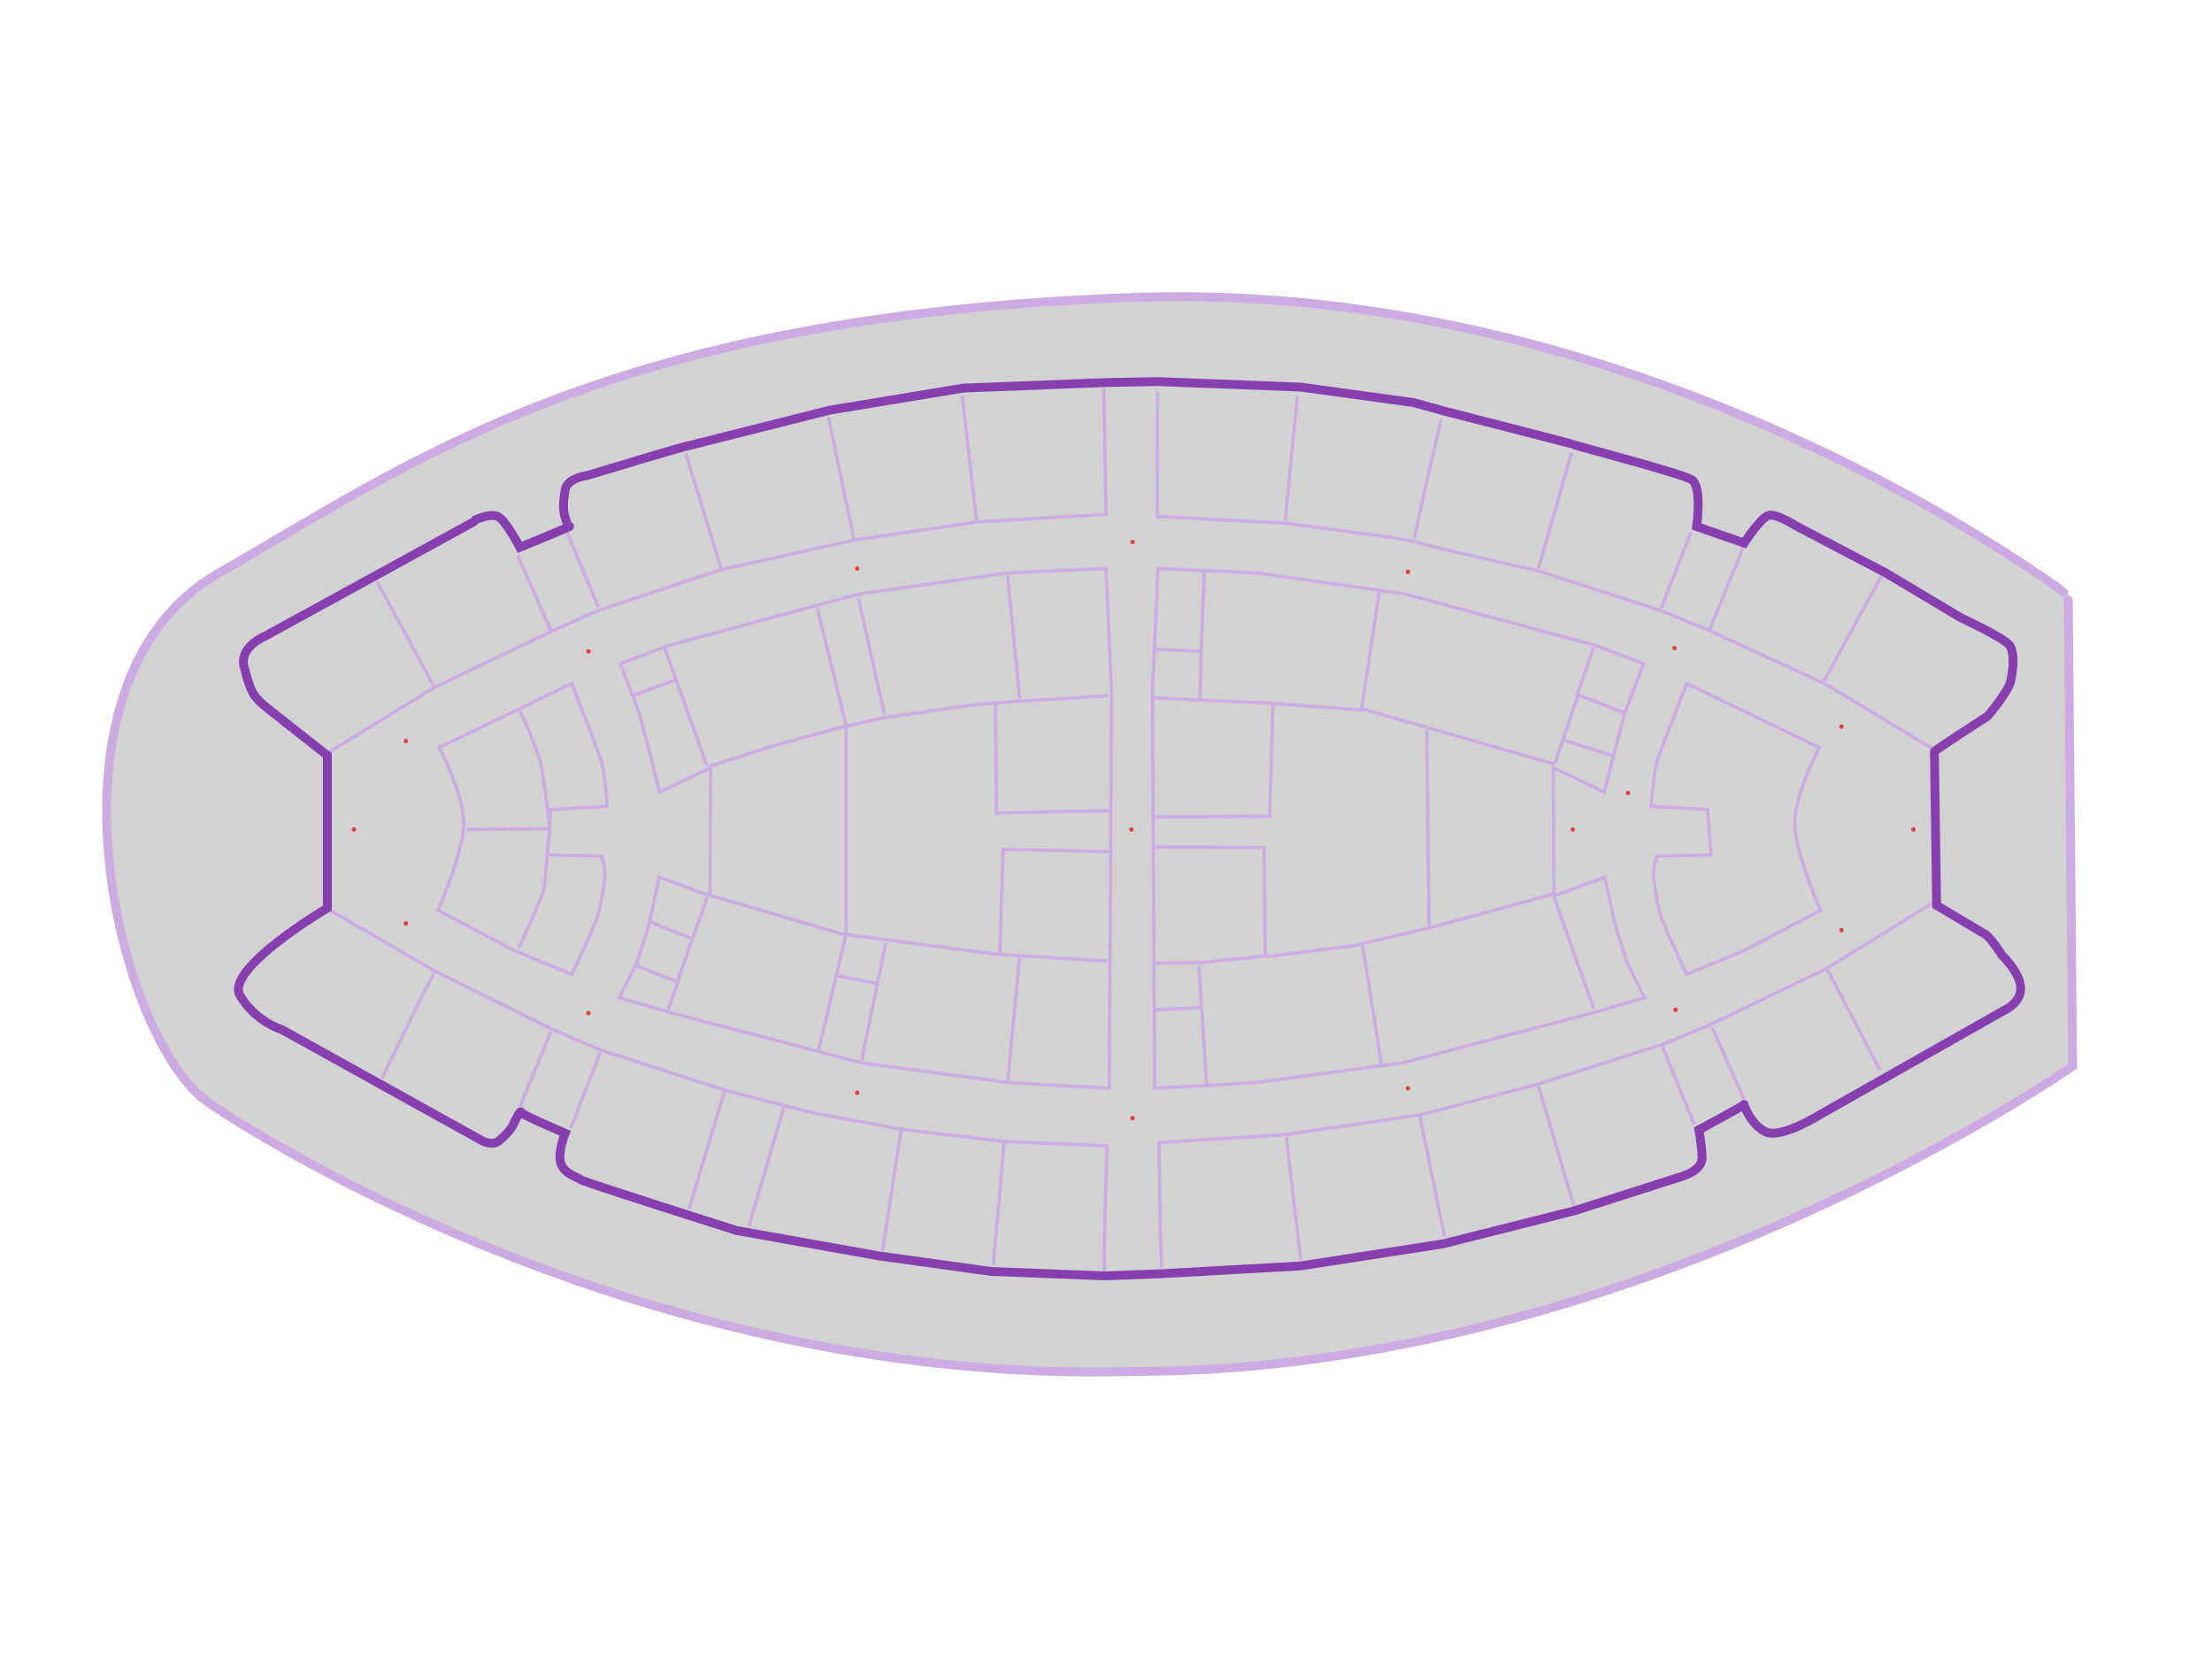 <?xml version="1.0" encoding="UTF-8" standalone="no"?>
<!-- Created with Inkscape (http://www.inkscape.org/) -->

<svg
   width="200cm"
   height="150cm"
   viewBox="0 0 2 1.5"
   version="1.1"
   id="svg1"
   xml:space="preserve"
   inkscape:version="1.4.2 (f4327f4, 2025-05-13)"
   sodipodi:docname="istF1.svg"
   inkscape:export-filename="..\..\Downloads\IST floor 1.png"
   inkscape:export-xdpi="96"
   inkscape:export-ydpi="96"
   xmlns:inkscape="http://www.inkscape.org/namespaces/inkscape"
   xmlns:sodipodi="http://sodipodi.sourceforge.net/DTD/sodipodi-0.dtd"
   xmlns:xlink="http://www.w3.org/1999/xlink"
   xmlns="http://www.w3.org/2000/svg"
   xmlns:svg="http://www.w3.org/2000/svg"
   xmlns:rdf="http://www.w3.org/1999/02/22-rdf-syntax-ns#"
   xmlns:cc="http://creativecommons.org/ns#"
   xmlns:dc="http://purl.org/dc/elements/1.1/"><title
     id="title1">IST first floor</title><sodipodi:namedview
     id="namedview1"
     pagecolor="#505050"
     bordercolor="#eeeeee"
     borderopacity="1"
     inkscape:showpageshadow="0"
     inkscape:pageopacity="0"
     inkscape:pagecheckerboard="0"
     inkscape:deskcolor="#505050"
     inkscape:document-units="cm"
     inkscape:zoom="0.10389563"
     inkscape:cx="4061.7685"
     inkscape:cy="2550.6366"
     inkscape:window-width="3840"
     inkscape:window-height="2120"
     inkscape:window-x="-12"
     inkscape:window-y="-12"
     inkscape:window-maximized="1"
     inkscape:current-layer="layer2"
     showgrid="true"><inkscape:grid
       id="grid68"
       units="cm"
       originx="0"
       originy="0"
       spacingx="0.01"
       spacingy="0.01"
       empcolor="#0099e5"
       empopacity="0.302"
       color="#0099e5"
       opacity="0.149"
       empspacing="5"
       enabled="true"
       visible="true" /></sodipodi:namedview><defs
     id="defs1"><linearGradient
       id="swatch3"
       inkscape:swatch="solid"><stop
         style="stop-color:#000000;stop-opacity:1;"
         offset="0"
         id="stop3" /></linearGradient></defs><g
     inkscape:groupmode="layer"
     id="layer2"
     inkscape:label="Walls"><path
       style="fill:#bfbfbf;fill-opacity:0.696;fill-rule:nonzero;stroke:#ccabe2;stroke-width:0.008;stroke-dasharray:none;stroke-opacity:1"
       d="m 0.19,0.998 c 0,0 0.368,0.256 0.837,0.242 0.453,4e-7 0.847,-0.276 0.847,-0.276 0,0 -0.004,-0.427 -0.004,-0.426 C 1.868,0.538 1.496,0.251 1.023,0.269 0.549,0.286 0.371,0.419 0.198,0.518 c -0.173,0.099 -0.09,0.427 -0.008,0.48 z"
       id="path3"
       sodipodi:nodetypes="ccccssc"
       inkscape:label="Foundation" /><g
       inkscape:groupmode="layer"
       id="layer8"
       inkscape:label="Inner walls for inner classrooms"><path
         style="fill:none;fill-opacity:0.696;fill-rule:nonzero;stroke:#ccabe2;stroke-width:0.003;stroke-dasharray:none;stroke-opacity:1"
         d="m 0.422,0.75 0.075,-6.3665e-4 c 0,0 -0.004,-0.039 -0.008,-0.058 -0.004,-0.018 -0.019,-0.048 -0.019,-0.049"
         id="path36"
         sodipodi:nodetypes="ccsc" /><path
         style="fill:none;fill-opacity:0.696;fill-rule:nonzero;stroke:#ccabe2;stroke-width:0.003;stroke-dasharray:none;stroke-opacity:1"
         d="m 0.469,0.857 c 0,0 0.022,-0.047 0.023,-0.054 6.3664e-4,-0.007 0.005,-0.053 0.005,-0.053"
         id="path37"
         sodipodi:nodetypes="csc" /><path
         style="fill:none;fill-opacity:0.696;fill-rule:nonzero;stroke:#ccabe2;stroke-width:0.003;stroke-dasharray:none;stroke-opacity:1"
         d="m 0.575,0.873 0.038,0.015 -0.009,0.025"
         id="path38" /><path
         style="fill:none;fill-opacity:0.696;fill-rule:nonzero;stroke:#ccabe2;stroke-width:0.003;stroke-dasharray:none;stroke-opacity:1"
         d="m 0.587,0.833 0.039,0.016 -0.013,0.037"
         id="path39" /><path
         style="fill:none;fill-opacity:0.696;fill-rule:nonzero;stroke:#ccabe2;stroke-width:0.003;stroke-dasharray:none;stroke-opacity:1"
         d="M 0.64,0.81 0.626,0.849"
         id="path40" /><path
         style="fill:none;fill-opacity:0.696;fill-rule:nonzero;stroke:#ccabe2;stroke-width:0.003;stroke-dasharray:none;stroke-opacity:1"
         d="M 0.74,0.95 0.765,0.845 0.765,0.656 0.739,0.55"
         id="path41" /><path
         style="fill:none;fill-opacity:0.696;fill-rule:nonzero;stroke:#ccabe2;stroke-width:0.003;stroke-dasharray:none;stroke-opacity:1"
         d="m 0.641,0.693 0.059,-0.019 0.063,-0.017 0.036,-0.008 0.083,-0.012 0.04,-0.003 0.08,-0.005"
         id="path42" /><path
         style="fill:none;fill-opacity:0.696;fill-rule:nonzero;stroke:#ccabe2;stroke-width:0.003;stroke-dasharray:none;stroke-opacity:1"
         d="m 0.601,0.586 c 3.1834e-4,6.3664e-4 0.038,0.106 0.038,0.106"
         id="path43" /><path
         style="fill:none;fill-opacity:0.696;fill-rule:nonzero;stroke:#ccabe2;stroke-width:0.003;stroke-dasharray:none;stroke-opacity:1"
         d="m 0.572,0.629 0.038,-0.014"
         id="path44" /><path
         style="fill:none;fill-opacity:0.696;fill-rule:nonzero;stroke:#ccabe2;stroke-width:0.003;stroke-dasharray:none;stroke-opacity:1"
         d="m 0.64,0.809 0.123,0.036"
         id="path45" /><path
         style="fill:none;fill-opacity:0.696;fill-rule:nonzero;stroke:#ccabe2;stroke-width:0.003;stroke-dasharray:none;stroke-opacity:1"
         d="m 0.9,0.634 0.001,0.101 0.102,-0.002"
         id="path46" /><path
         style="fill:none;fill-opacity:0.696;fill-rule:nonzero;stroke:#ccabe2;stroke-width:0.003;stroke-dasharray:none;stroke-opacity:1"
         d="m 1.003,0.77 -0.096,-0.002 -0.003,0.095 0.097,0.006"
         id="path47" /><path
         style="fill:none;fill-opacity:0.696;fill-rule:nonzero;stroke:#ccabe2;stroke-width:0.003;stroke-dasharray:none;stroke-opacity:1"
         d="m 0.911,0.979 0.011,-0.114"
         id="path48" /><path
         style="fill:none;fill-opacity:0.696;fill-rule:nonzero;stroke:#ccabe2;stroke-width:0.003;stroke-dasharray:none;stroke-opacity:1"
         d="m 0.765,0.845 0.138,0.018"
         id="path49" /><path
         style="fill:none;fill-opacity:0.696;fill-rule:nonzero;stroke:#ccabe2;stroke-width:0.003;stroke-dasharray:none;stroke-opacity:1"
         d="m 0.776,0.54 c 0,-6.3666e-4 0.023,0.105 0.024,0.106"
         id="path50" /><path
         style="fill:none;fill-opacity:0.696;fill-rule:nonzero;stroke:#ccabe2;stroke-width:0.003;stroke-dasharray:none;stroke-opacity:1"
         d="m 0.911,0.52 0.011,0.112"
         id="path51" /><path
         style="fill:none;fill-opacity:0.696;fill-rule:nonzero;stroke:#ccabe2;stroke-width:0.003;stroke-dasharray:none;stroke-opacity:1"
         d="M 0.801,0.852 0.779,0.959"
         id="path52" /><path
         style="fill:none;fill-opacity:0.696;fill-rule:nonzero;stroke:#ccabe2;stroke-width:0.003;stroke-dasharray:none;stroke-opacity:1"
         d="m 0.756,0.882 0.036,0.007"
         id="path53" /><path
         style="fill:none;fill-opacity:0.696;fill-rule:nonzero;stroke:#ccabe2;stroke-width:0.003;stroke-dasharray:none;stroke-opacity:1"
         d="m 1.044,0.631 0.107,0.005 -0.003,0.102 -0.103,6.3667e-4"
         id="path54"
         sodipodi:nodetypes="cccc" /><path
         style="fill:none;fill-opacity:0.696;fill-rule:nonzero;stroke:#ccabe2;stroke-width:0.003;stroke-dasharray:none;stroke-opacity:1"
         d="m 1.045,0.587 0.041,0.002 c 0,0 -9.55e-4,0.042 -9.55e-4,0.041"
         id="path55" /><path
         style="fill:none;fill-opacity:0.696;fill-rule:nonzero;stroke:#ccabe2;stroke-width:0.003;stroke-dasharray:none;stroke-opacity:1"
         d="m 1.089,0.516 -0.003,0.072"
         id="path56" /><path
         style="fill:none;fill-opacity:0.696;fill-rule:nonzero;stroke:#ccabe2;stroke-width:0.003;stroke-dasharray:none;stroke-opacity:1"
         d="m 1.044,0.766 0.099,3.1832e-4 0.001,0.095 6.366e-4,0.003 -0.059,0.006 -0.042,6.3664e-4"
         id="path57" /><path
         style="fill:none;fill-opacity:0.696;fill-rule:nonzero;stroke:#ccabe2;stroke-width:0.003;stroke-dasharray:none;stroke-opacity:1"
         d="m 1.086,0.911 -0.041,0.002"
         id="path58" /><path
         style="fill:none;fill-opacity:0.696;fill-rule:nonzero;stroke:#ccabe2;stroke-width:0.003;stroke-dasharray:none;stroke-opacity:1"
         d="m 1.084,0.873 0.007,0.109"
         id="path59" /><path
         style="fill:none;fill-opacity:0.696;fill-rule:nonzero;stroke:#ccabe2;stroke-width:0.003;stroke-dasharray:none;stroke-opacity:1"
         d="m 1.145,0.865 0.079,-0.01 0.068,-0.016 0.114,-0.031"
         id="path60" /><path
         style="fill:none;fill-opacity:0.696;fill-rule:nonzero;stroke:#ccabe2;stroke-width:0.003;stroke-dasharray:none;stroke-opacity:1"
         d="M 1.249,0.962 1.232,0.855"
         id="path61" /><path
         style="fill:none;fill-opacity:0.696;fill-rule:nonzero;stroke:#ccabe2;stroke-width:0.003;stroke-dasharray:none;stroke-opacity:1"
         d="m 1.405,0.811 0.036,0.101"
         id="path62" /><path
         style="fill:none;fill-opacity:0.696;stroke:#ccabe2;stroke-width:0.003"
         d="M 1.247,0.535 1.231,0.642 1.151,0.636"
         id="path63" /><path
         style="fill:none;fill-opacity:0.696;stroke:#ccabe2;stroke-width:0.003"
         d="m 1.441,0.585 -0.015,0.043 0.044,0.017"
         id="path64" /><path
         style="fill:none;fill-opacity:0.696;stroke:#ccabe2;stroke-width:0.003"
         d="m 1.427,0.628 -0.021,0.062"
         id="path65" /><path
         style="fill:none;fill-opacity:0.696;stroke:#ccabe2;stroke-width:0.003"
         d="m 1.413,0.669 0.047,0.015"
         id="path66" /><path
         style="fill:none;fill-opacity:0.696;stroke:#ccabe2;stroke-width:0.003"
         d="m 1.232,0.641 0.174,0.05"
         id="path67" /><path
         style="fill:none;fill-opacity:0.696;stroke:#ccabe2;stroke-width:0.003"
         d="m 1.29,0.66 0.002,0.177"
         id="path68" /></g><g
       inkscape:groupmode="layer"
       id="layer4"
       inkscape:label="Inner walls for perimeter classrooms"><path
         style="fill:none;fill-opacity:0.696;fill-rule:nonzero;stroke:#ccabe2;stroke-width:0.003;stroke-dasharray:none;stroke-opacity:1"
         d="m 0.393,0.88 c -0.002,-9.5496e-4 -0.047,0.095 -0.048,0.095"
         id="path8" /><path
         style="fill:none;fill-opacity:0.696;fill-rule:nonzero;stroke:#ccabe2;stroke-width:0.003;stroke-dasharray:none;stroke-opacity:1"
         d="m 0.47,1.001 0.028,-0.068"
         id="path9" /><path
         style="fill:none;fill-opacity:0.696;fill-rule:nonzero;stroke:#ccabe2;stroke-width:0.003;stroke-dasharray:none;stroke-opacity:1"
         d="m 0.516,1.02 0.027,-0.069"
         id="path10" /><path
         style="fill:none;fill-opacity:0.696;fill-rule:nonzero;stroke:#ccabe2;stroke-width:0.003;stroke-dasharray:none;stroke-opacity:1"
         d="M 0.623,1.093 0.655,0.987"
         id="path11" /><path
         style="fill:none;fill-opacity:0.696;fill-rule:nonzero;stroke:#ccabe2;stroke-width:0.003;stroke-dasharray:none;stroke-opacity:1"
         d="M 0.709,1 0.677,1.109"
         id="path12" /><path
         style="fill:none;fill-opacity:0.696;fill-rule:nonzero;stroke:#ccabe2;stroke-width:0.003;stroke-dasharray:none;stroke-opacity:1"
         d="M 0.798,1.131 0.815,1.02"
         id="path13" /><path
         style="fill:none;fill-opacity:0.696;fill-rule:nonzero;stroke:#ccabe2;stroke-width:0.003;stroke-dasharray:none;stroke-opacity:1"
         d="M 0.898,1.144 0.908,1.032"
         id="path14" /><path
         style="fill:none;fill-opacity:0.696;fill-rule:nonzero;stroke:#ccabe2;stroke-width:0.003;stroke-dasharray:none;stroke-opacity:1"
         d="M 1.176,1.139 1.163,1.028"
         id="path15" /><path
         style="fill:none;fill-opacity:0.696;fill-rule:nonzero;stroke:#ccabe2;stroke-width:0.003;stroke-dasharray:none;stroke-opacity:1"
         d="M 1.306,1.118 1.284,1.01"
         id="path16" /><path
         style="fill:none;fill-opacity:0.696;fill-rule:nonzero;stroke:#ccabe2;stroke-width:0.003;stroke-dasharray:none;stroke-opacity:1"
         d="M 1.391,0.982 1.423,1.09"
         id="path17" /><path
         style="fill:none;fill-opacity:0.696;fill-rule:nonzero;stroke:#ccabe2;stroke-width:0.003;stroke-dasharray:none;stroke-opacity:1"
         d="m 1.503,0.946 0.029,0.071"
         id="path18" /><path
         style="fill:none;fill-opacity:0.696;fill-rule:nonzero;stroke:#ccabe2;stroke-width:0.003;stroke-dasharray:none;stroke-opacity:1"
         d="m 1.548,0.929 0.029,0.065"
         id="path19" /><path
         style="fill:none;fill-opacity:0.696;fill-rule:nonzero;stroke:#ccabe2;stroke-width:0.003;stroke-dasharray:none;stroke-opacity:1"
         d="m 1.652,0.876 0.048,0.092"
         id="path20" /><path
         style="fill:none;fill-opacity:0.696;fill-rule:nonzero;stroke:#ccabe2;stroke-width:0.003;stroke-dasharray:none;stroke-opacity:1"
         d="M 1.701,0.521 1.649,0.616"
         id="path21" /><path
         style="fill:none;fill-opacity:0.696;fill-rule:nonzero;stroke:#ccabe2;stroke-width:0.003;stroke-dasharray:none;stroke-opacity:1"
         d="m 1.576,0.495 -0.03,0.074"
         id="path22" /><path
         style="fill:none;fill-opacity:0.696;fill-rule:nonzero;stroke:#ccabe2;stroke-width:0.003;stroke-dasharray:none;stroke-opacity:1"
         d="m 1.529,0.481 -0.027,0.069"
         id="path23" /><path
         style="fill:none;fill-opacity:0.696;fill-rule:nonzero;stroke:#ccabe2;stroke-width:0.003;stroke-dasharray:none;stroke-opacity:1"
         d="M 1.421,0.409 1.391,0.514"
         id="path24" /><path
         style="fill:none;fill-opacity:0.696;fill-rule:nonzero;stroke:#ccabe2;stroke-width:0.003;stroke-dasharray:none;stroke-opacity:1"
         d="m 1.303,0.379 c 0,0 -0.025,0.107 -0.024,0.108"
         id="path25" /><path
         style="fill:none;fill-opacity:0.696;fill-rule:nonzero;stroke:#ccabe2;stroke-width:0.003;stroke-dasharray:none;stroke-opacity:1"
         d="M 1.173,0.358 1.162,0.471"
         id="path26" /><path
         style="fill:none;fill-opacity:0.696;fill-rule:nonzero;stroke:#ccabe2;stroke-width:0.003;stroke-dasharray:none;stroke-opacity:1"
         d="m 0.87,0.358 0.013,0.113"
         id="path27" /><path
         style="fill:none;fill-opacity:0.696;fill-rule:nonzero;stroke:#ccabe2;stroke-width:0.003;stroke-dasharray:none;stroke-opacity:1"
         d="m 0.749,0.377 0.023,0.11"
         id="path28" /><path
         style="fill:none;fill-opacity:0.696;fill-rule:nonzero;stroke:#ccabe2;stroke-width:0.003;stroke-dasharray:none;stroke-opacity:1"
         d="m 0.62,0.41 0.032,0.104"
         id="path29" /><path
         style="fill:none;fill-opacity:0.696;fill-rule:nonzero;stroke:#ccabe2;stroke-width:0.003;stroke-dasharray:none;stroke-opacity:1"
         d="m 0.513,0.482 0.028,0.067"
         id="path30" /><path
         style="fill:none;fill-opacity:0.696;fill-rule:nonzero;stroke:#ccabe2;stroke-width:0.003;stroke-dasharray:none;stroke-opacity:1"
         d="m 0.468,0.502 0.03,0.068"
         id="path31" /><path
         style="fill:none;fill-opacity:0.696;fill-rule:nonzero;stroke:#ccabe2;stroke-width:0.003;stroke-dasharray:none;stroke-opacity:1"
         d="m 0.341,0.526 0.051,0.094"
         id="path32" /></g><g
       inkscape:groupmode="layer"
       id="layer5"
       inkscape:label="Inner perimeters"
       style="display:inline"><g
         inkscape:groupmode="layer"
         id="layer6"
         inkscape:label="outer class perimeters"><path
           style="display:inline;fill:none;fill-opacity:0.696;fill-rule:nonzero;stroke:#ccabe2;stroke-width:0.003;stroke-dasharray:none;stroke-opacity:1"
           d="m 0.296,0.681 0.096,-0.059 0.106,-0.051 0.043,-0.019 0.111,-0.037 0.122,-0.027 0.109,-0.016 0.117,-0.007 -0.002,-0.114"
           id="path4"
           inkscape:label="Northeast outer" /><path
           style="display:inline;fill:none;fill-opacity:0.696;fill-rule:nonzero;stroke:#ccabe2;stroke-width:0.003;stroke-dasharray:none;stroke-opacity:1"
           d="m 1.047,0.353 c -9.55e-4,-6.3667e-4 -6.366e-4,0.114 -6.366e-4,0.114 l 0.115,0.006 c 0,0 0.117,0.015 0.119,0.017 0.002,0.002 0.11,0.026 0.11,0.026 l 0.111,0.036 0.044,0.018 0.106,0.049 0.096,0.058"
           id="path5"
           inkscape:label="Southeast outer" /><path
           style="display:inline;fill:none;fill-opacity:0.696;fill-rule:nonzero;stroke:#ccabe2;stroke-width:0.003;stroke-dasharray:none;stroke-opacity:1"
           d="m 0.298,0.823 c 0.002,4.5019e-4 0.095,0.055 0.095,0.055 l 0.105,0.052 0.044,0.019 0.111,0.036 0.081,0.021 0.081,0.015 0.092,0.011 0.094,0.004 c 0,0 -0.004,0.115 -0.002,0.115"
           id="path6"
           sodipodi:nodetypes="cccccccccc"
           inkscape:label="Northwest outer" /><path
           style="display:inline;fill:none;fill-opacity:0.696;fill-rule:nonzero;stroke:#ccabe2;stroke-width:0.003;stroke-dasharray:none;stroke-opacity:1"
           d="m 1.051,1.146 c -0.002,0 -0.003,-0.113 -0.003,-0.113 l 0.113,-0.007 0.123,-0.018 0.104,-0.027 0.116,-0.037 0.041,-0.017 0.106,-0.051 0.097,-0.06"
           id="path7"
           inkscape:label="Southwest outer" /></g><g
         inkscape:groupmode="layer"
         id="layer7"
         inkscape:label="Inner class perimeters"><path
           style="fill:none;fill-opacity:0.696;fill-rule:nonzero;stroke:#ccabe2;stroke-width:0.003;stroke-dasharray:none;stroke-opacity:1"
           d="m 0.397,0.676 c 0,0 0.025,0.046 0.022,0.074 -0.003,0.028 -0.023,0.073 -0.023,0.073 l 0.068,0.036 0.053,0.022 c 0,0 0.023,-0.048 0.025,-0.058 0.002,-0.011 0.005,-0.025 0.005,-0.033 -3.1832e-4,-0.008 -0.003,-0.016 -0.003,-0.016 l -0.049,-9.5537e-4 0.003,-0.041 0.051,-0.003 c 0,0 -0.002,-0.034 -0.007,-0.046 -0.004,-0.011 -0.025,-0.065 -0.025,-0.065 z"
           id="path33"
           inkscape:label="North inner"
           sodipodi:nodetypes="cccccccccccscc" /><path
           style="fill:none;fill-opacity:0.696;fill-rule:nonzero;stroke:#ccabe2;stroke-width:0.003;stroke-dasharray:none;stroke-opacity:1"
           d="m 0.561,0.6 0.042,-0.016 0.174,-0.047 0.134,-0.019 0.089,-0.004 0.005,0.111 -0.002,0.359 -0.09,-0.005 -0.134,-0.018 -0.175,-0.046 -0.041,-0.012 -0.003,-9.0038e-4 0.016,-0.032 0.011,-0.035 0.009,-0.042 0.046,0.017 4.5019e-4,-0.116 -0.046,0.022 -0.018,-0.07 z"
           id="path34"
           inkscape:label="North Middle inner" /><path
           style="fill:none;fill-opacity:0.696;fill-rule:nonzero;stroke:#ccabe2;stroke-width:0.003;stroke-dasharray:none;stroke-opacity:1"
           d="m 1.486,0.6 -0.042,-0.016 -0.174,-0.047 -0.134,-0.019 -0.089,-0.004 -0.005,0.111 0.002,0.359 0.09,-0.005 0.134,-0.018 0.175,-0.046 0.041,-0.012 0.003,-9.0038e-4 -0.016,-0.032 -0.011,-0.035 -0.009,-0.042 -0.046,0.017 -4.502e-4,-0.116 0.046,0.022 0.018,-0.07 z"
           id="path35"
           inkscape:label="South Middle inner" /><use
           x="0"
           y="0"
           xlink:href="#path33"
           id="use36"
           inkscape:label="South inner"
           transform="matrix(-1,0,0,1,2.042,0)" /></g></g><path
       style="fill:none;fill-opacity:1;fill-rule:nonzero;stroke:#873fb0;stroke-width:0.008;stroke-dasharray:none;stroke-opacity:1"
       d="M 0.428,0.472 0.24,0.575 c 0,0 -0.025,0.01 -0.019,0.029 0.005,0.019 0.007,0.025 0.018,0.034 0.011,0.009 0.057,0.045 0.057,0.045 v 0.138 c 0,0 -0.093,0.055 -0.079,0.079 0.014,0.024 0.038,0.031 0.038,0.031 L 0.437,1.032 c 0,0 0.009,0.004 0.014,-4.134e-4 0.006,-0.005 0.012,-0.011 0.014,-0.017 0.003,-0.006 0.006,-0.011 0.006,-0.009 0,0.002 0.04,0.019 0.04,0.019 0,0 -0.007,0.017 -0.004,0.027 0.003,0.01 0.016,0.013 0.018,0.015 0.002,0.002 0.141,0.046 0.141,0.046 l 0.129,0.023 0.101,0.014 0.103,0.004 0.052,-0.002 0.125,-0.007 0.129,-0.02 0.119,-0.03 0.097,-0.031 c 0,0 0.018,-0.005 0.018,-0.017 -4.502e-4,-0.012 -0.003,-0.025 -0.003,-0.025 0,0 0.041,-0.022 0.041,-0.023 -9.004e-4,-6.7529e-4 0.006,0.019 0.02,0.025 0.014,0.006 0.049,-0.016 0.049,-0.016 l 0.166,-0.094 c 0,0 0.016,-0.007 0.015,-0.021 -0.001,-0.014 -0.017,-0.029 -0.017,-0.029 0,0 -0.011,-0.018 -0.017,-0.02 -0.005,-0.003 -0.042,-0.025 -0.042,-0.025 0,0 -0.002,-0.138 -0.002,-0.139 -2.251e-4,-9.0038e-4 0.048,-0.032 0.048,-0.032 0,0 0.019,-0.022 0.021,-0.032 0.002,-0.009 0.004,-0.025 -0.001,-0.032 -0.005,-0.007 -0.044,-0.025 -0.044,-0.025 L 1.705,0.518 1.623,0.475 c 0,0 -0.017,-0.011 -0.024,-0.009 -0.007,0.002 -0.022,0.025 -0.022,0.025 l -0.043,-0.015 c 0,0 0.005,-0.035 -0.004,-0.042 -0.009,-0.006 -0.106,-0.031 -0.107,-0.032 -9.004e-4,-6.7527e-4 -0.116,-0.03 -0.116,-0.03 l -0.029,-0.008 -0.102,-0.014 -0.129,-0.005 -0.048,9.0035e-4 -0.128,0.005 -0.121,0.02 c 0,0 -0.127,0.032 -0.127,0.032 0,-9.0038e-4 -0.092,0.027 -0.092,0.027 0,0 -0.018,0.002 -0.02,0.013 -0.002,0.011 -0.002,0.019 0,0.025 0.002,0.007 0.003,0.008 0.004,0.008 9.0037e-4,2.2511e-4 -0.045,0.019 -0.045,0.019 0,0 -0.013,-0.025 -0.02,-0.028 -0.007,-0.003 -0.02,0.003 -0.02,0.003 z"
       id="path2"
       inkscape:label="Outer perimeter" /></g><g
     inkscape:groupmode="layer"
     id="layer3"
     inkscape:label="Nodes"><circle
       style="fill:#ea0000;fill-opacity:0.696;stroke:none;stroke-width:0.003"
       id="path69"
       cx="0.32"
       cy="0.75"
       r="0.002"
       inkscape:label="northEntry" /><circle
       style="fill:#ea0000;fill-opacity:0.696;stroke:none;stroke-width:0.003"
       id="circle76"
       cx="1.73"
       cy="0.75"
       r="0.002"
       inkscape:label="southEntry" /><g
       inkscape:groupmode="layer"
       id="layer9"
       inkscape:label="eastHallway"><circle
         style="fill:#ea0000;fill-opacity:0.696;stroke:none;stroke-width:0.003"
         id="circle69"
         cx="0.367"
         cy="0.67"
         r="0.002"
         inkscape:label="eastHallway1" /><circle
         style="fill:#ea0000;fill-opacity:0.696;stroke:none;stroke-width:0.003"
         id="circle70"
         cx="0.532"
         cy="0.589"
         r="0.002"
         inkscape:label="eastHallway2" /><circle
         style="fill:#ea0000;fill-opacity:0.696;stroke:none;stroke-width:0.003"
         id="circle71"
         cx="0.775"
         cy="0.514"
         r="0.002"
         inkscape:label="eastHallway3" /><circle
         style="fill:#ea0000;fill-opacity:0.696;stroke:none;stroke-width:0.003"
         id="circle72"
         cx="1.024"
         cy="0.49"
         r="0.002"
         inkscape:label="eastHallway4" /><circle
         style="fill:#ea0000;fill-opacity:0.696;stroke:none;stroke-width:0.003"
         id="circle73"
         cx="1.273"
         cy="0.517"
         r="0.002"
         inkscape:label="eastHallway5" /><circle
         style="fill:#ea0000;fill-opacity:0.696;stroke:none;stroke-width:0.003"
         id="circle74"
         cx="1.514"
         cy="0.586"
         r="0.002"
         inkscape:label="eastHallway6" /><circle
         style="fill:#ea0000;fill-opacity:0.696;stroke:none;stroke-width:0.003"
         id="circle75"
         cx="1.665"
         cy="0.657"
         r="0.002"
         inkscape:label="eastHallway7" /></g><g
       inkscape:groupmode="layer"
       id="layer10"
       inkscape:label="westHallway"><circle
         style="fill:#ea0000;fill-opacity:0.696;stroke:none;stroke-width:0.003"
         id="circle82"
         cx="0.367"
         cy="0.835"
         r="0.002"
         inkscape:label="westHallway1" /><circle
         style="fill:#ea0000;fill-opacity:0.696;stroke:none;stroke-width:0.003"
         id="circle81"
         cx="0.532"
         cy="0.916"
         r="0.002"
         inkscape:label="westHallway2" /><circle
         style="fill:#ea0000;fill-opacity:0.696;stroke:none;stroke-width:0.003"
         id="circle77"
         cx="1.665"
         cy="0.841"
         r="0.002"
         inkscape:label="westHallway7" /><circle
         style="fill:#ea0000;fill-opacity:0.696;stroke:none;stroke-width:0.003"
         id="circle74-8"
         cx="1.515"
         cy="0.913"
         inkscape:label="westHallway6"
         r="0.002" /><circle
         style="fill:#ea0000;fill-opacity:0.696;stroke:none;stroke-width:0.003"
         id="circle78"
         cx="1.273"
         cy="0.984"
         r="0.002"
         inkscape:label="westHallway5" /><circle
         style="fill:#ea0000;fill-opacity:0.696;stroke:none;stroke-width:0.003"
         id="circle79"
         cx="1.024"
         cy="1.011"
         r="0.002"
         inkscape:label="westHallway4" /><circle
         style="fill:#ea0000;fill-opacity:0.696;stroke:none;stroke-width:0.003"
         id="circle80"
         cx="0.775"
         cy="0.988"
         r="0.002"
         inkscape:label="westHallway3" /></g><circle
       style="fill:#ea0000;fill-opacity:0.696;stroke:none;stroke-width:0.003"
       id="circle83"
       cx="1.023"
       cy="0.75"
       r="0.002"
       inkscape:label="centerHallway" /><circle
       style="fill:#ea0000;fill-opacity:0.696;stroke:none;stroke-width:0.003"
       id="circle84"
       cx="1.422"
       cy="0.75"
       r="0.002"
       inkscape:label="mosaicCafe" /><circle
       style="fill:#ea0000;fill-opacity:0.696;stroke:none;stroke-width:0.003"
       id="circle85"
       cx="1.472"
       cy="0.717"
       r="0.002"
       inkscape:label="southHallway1" /><ellipse
       style="fill:#ea0000;fill-opacity:0.696;stroke:none;stroke-width:0.003"
       id="circle86"
       cx="1.472"
       cy="0.792"
       inkscape:label="southHallway2"
       rx="1.9999999e-05"
       ry="0.002" /></g></svg>
